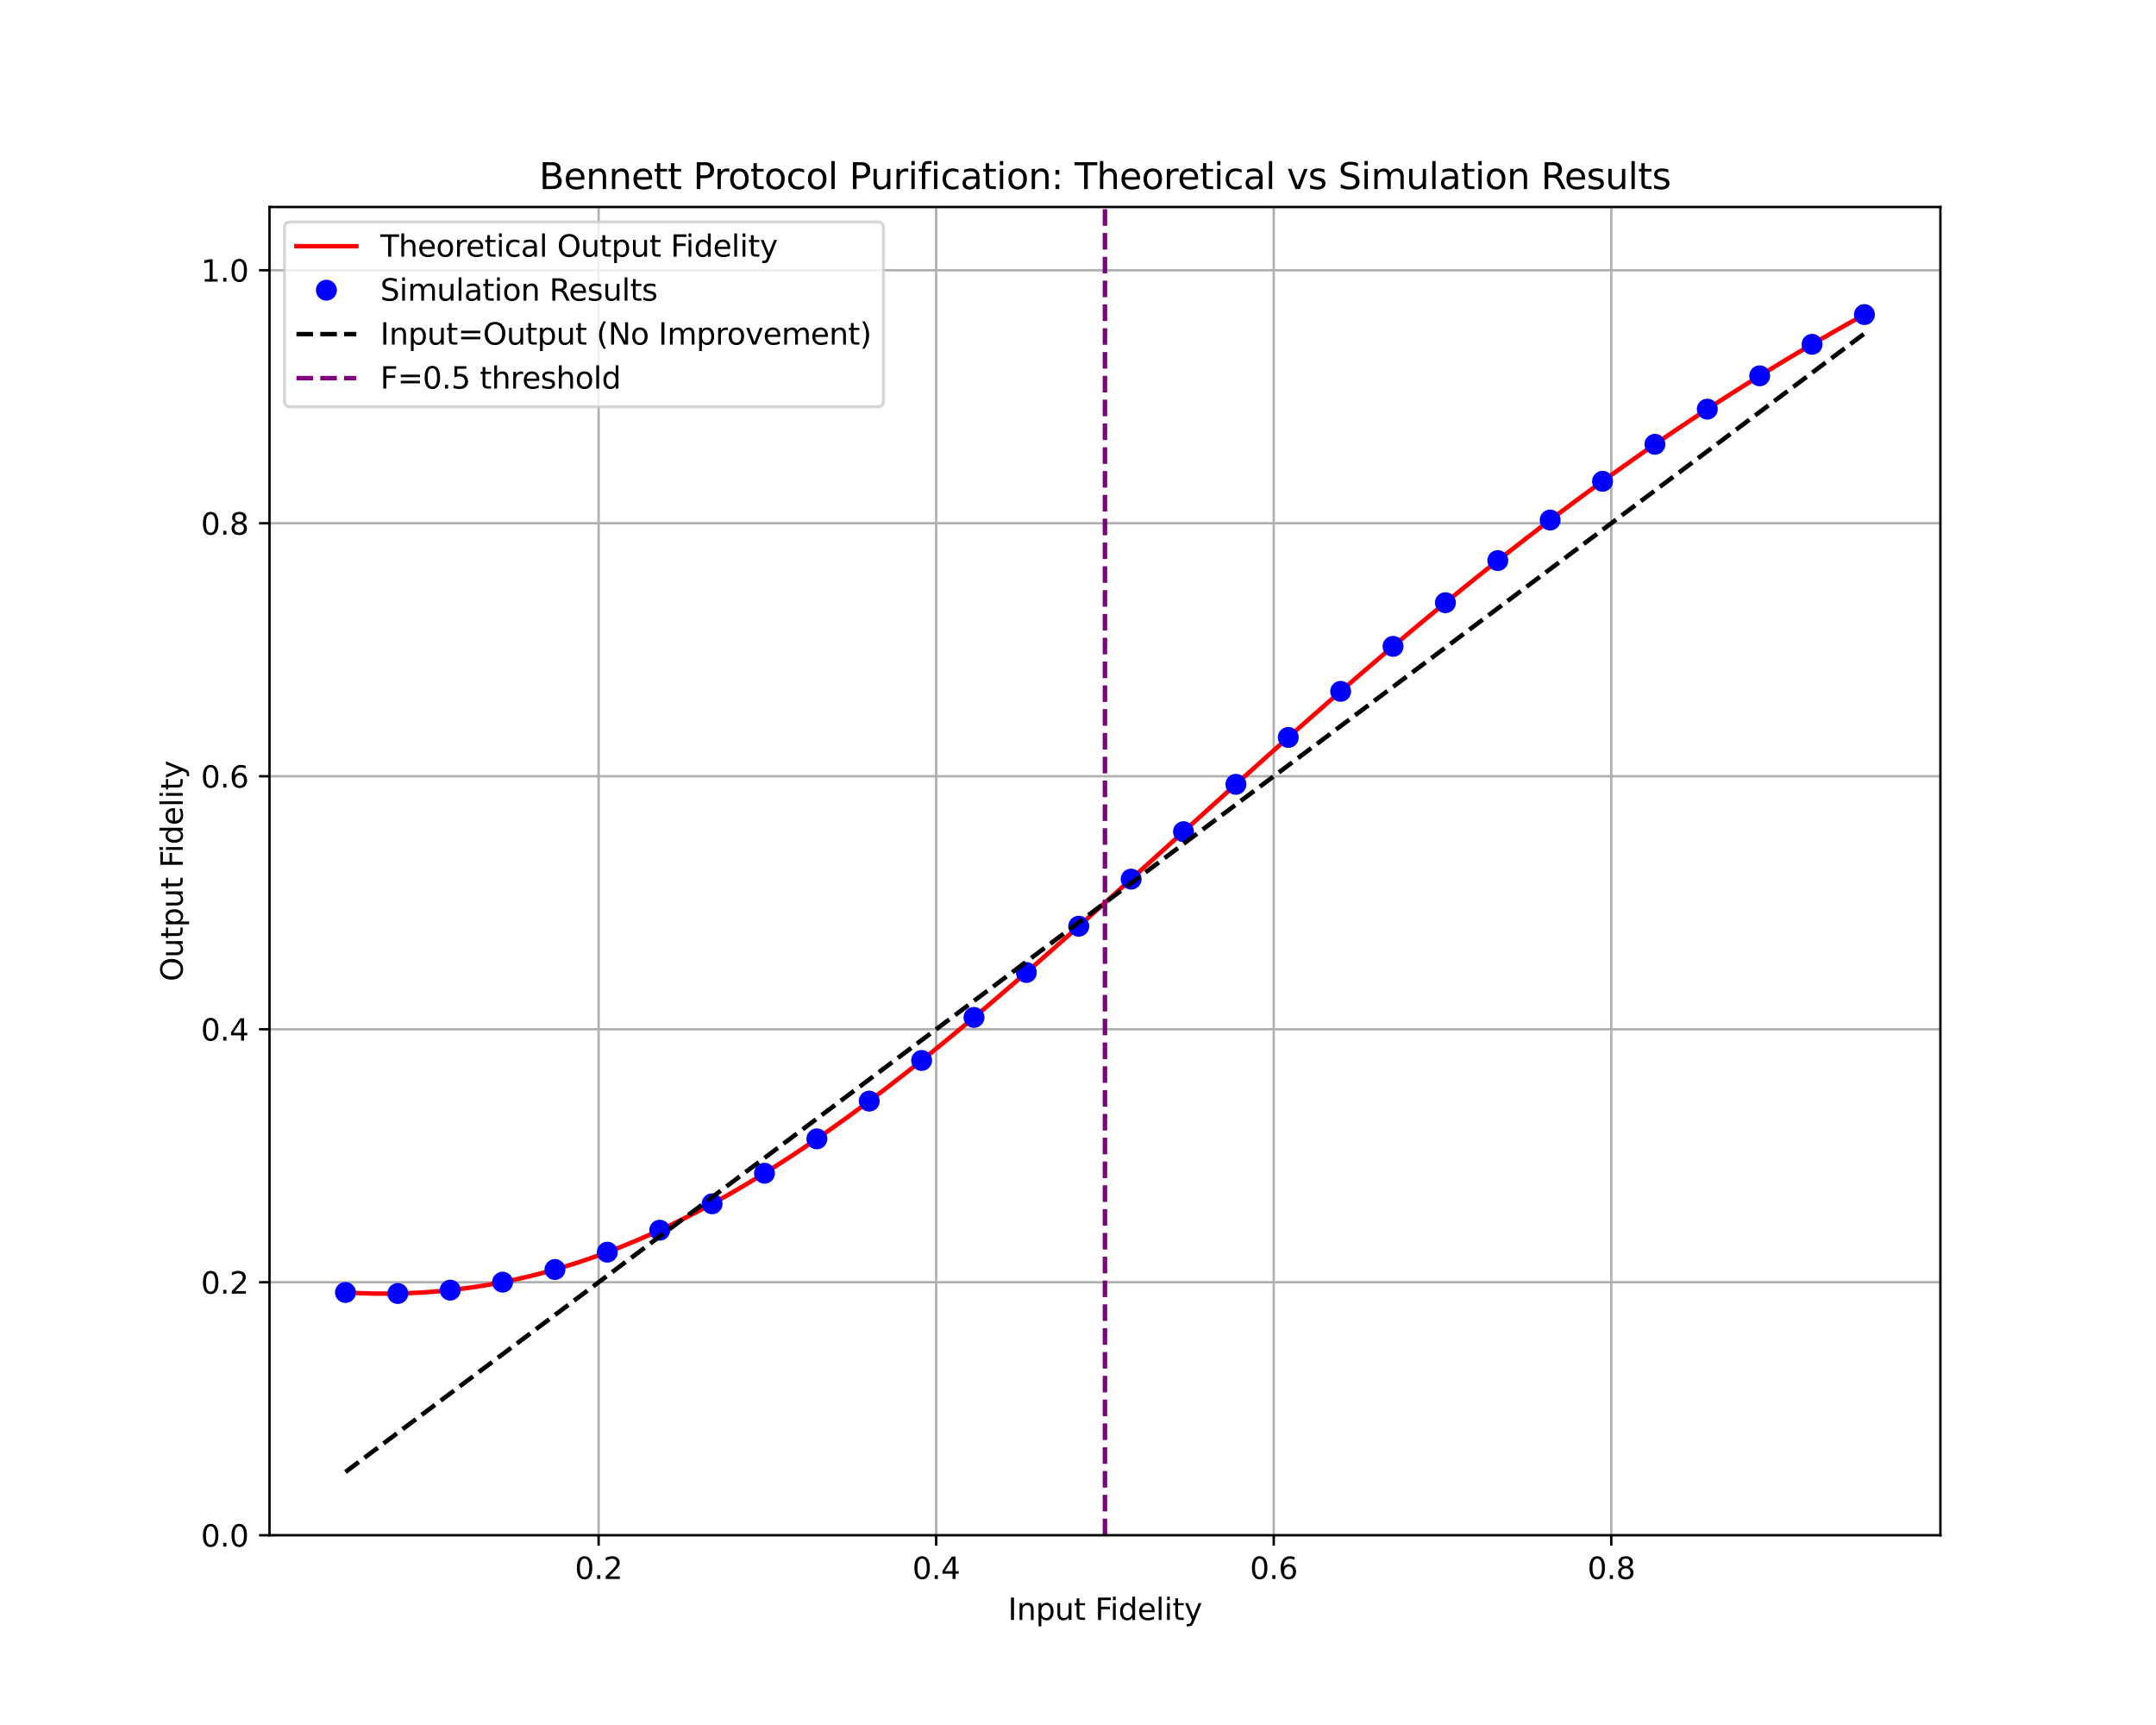 <?xml version="1.0" encoding="utf-8" standalone="no"?>
<!DOCTYPE svg PUBLIC "-//W3C//DTD SVG 1.1//EN"
  "http://www.w3.org/Graphics/SVG/1.1/DTD/svg11.dtd">
<svg xmlns:xlink="http://www.w3.org/1999/xlink" width="720pt" height="576pt" viewBox="0 0 720 576" xmlns="http://www.w3.org/2000/svg" version="1.1">
 <defs>
  <style type="text/css">*{stroke-linejoin: round; stroke-linecap: butt}</style>
 </defs>
 <g id="figure_1">
  <g id="patch_1">
   <path d="M 0 576 
L 720 576 
L 720 0 
L 0 0 
z
" style="fill: #ffffff"/>
  </g>
  <g id="axes_1">
   <g id="patch_2">
    <path d="M 90 512.64 
L 648 512.64 
L 648 69.12 
L 90 69.12 
z
" style="fill: #ffffff"/>
   </g>
   <g id="matplotlib.axis_1">
    <g id="xtick_1">
     <g id="line2d_1">
      <path d="M 199.909 512.64 
L 199.909 69.12 
" clip-path="url(#pcd255e2363)" style="fill: none; stroke: #b0b0b0; stroke-width: 0.8; stroke-linecap: square"/>
     </g>
     <g id="line2d_2">
      <defs>
       <path id="m03a4493e5a" d="M 0 0 
L 0 3.5 
" style="stroke: #000000; stroke-width: 0.8"/>
      </defs>
      <g>
       <use xlink:href="#m03a4493e5a" x="199.909" y="512.64" style="stroke: #000000; stroke-width: 0.8"/>
      </g>
     </g>
     <g id="text_1">
      <!-- 0.2 -->
      <g transform="translate(191.958 527.238) scale(0.1 -0.1)">
       <defs>
        <path id="DejaVuSans-30" d="M 2034 4250 
Q 1547 4250 1301 3770 
Q 1056 3291 1056 2328 
Q 1056 1369 1301 889 
Q 1547 409 2034 409 
Q 2525 409 2770 889 
Q 3016 1369 3016 2328 
Q 3016 3291 2770 3770 
Q 2525 4250 2034 4250 
z
M 2034 4750 
Q 2819 4750 3233 4129 
Q 3647 3509 3647 2328 
Q 3647 1150 3233 529 
Q 2819 -91 2034 -91 
Q 1250 -91 836 529 
Q 422 1150 422 2328 
Q 422 3509 836 4129 
Q 1250 4750 2034 4750 
z
" transform="scale(0.016)"/>
        <path id="DejaVuSans-2e" d="M 684 794 
L 1344 794 
L 1344 0 
L 684 0 
L 684 794 
z
" transform="scale(0.016)"/>
        <path id="DejaVuSans-32" d="M 1228 531 
L 3431 531 
L 3431 0 
L 469 0 
L 469 531 
Q 828 903 1448 1529 
Q 2069 2156 2228 2338 
Q 2531 2678 2651 2914 
Q 2772 3150 2772 3378 
Q 2772 3750 2511 3984 
Q 2250 4219 1831 4219 
Q 1534 4219 1204 4116 
Q 875 4013 500 3803 
L 500 4441 
Q 881 4594 1212 4672 
Q 1544 4750 1819 4750 
Q 2544 4750 2975 4387 
Q 3406 4025 3406 3419 
Q 3406 3131 3298 2873 
Q 3191 2616 2906 2266 
Q 2828 2175 2409 1742 
Q 1991 1309 1228 531 
z
" transform="scale(0.016)"/>
       </defs>
       <use xlink:href="#DejaVuSans-30"/>
       <use xlink:href="#DejaVuSans-2e" transform="translate(63.623 0)"/>
       <use xlink:href="#DejaVuSans-32" transform="translate(95.41 0)"/>
      </g>
     </g>
    </g>
    <g id="xtick_2">
     <g id="line2d_3">
      <path d="M 312.636 512.64 
L 312.636 69.12 
" clip-path="url(#pcd255e2363)" style="fill: none; stroke: #b0b0b0; stroke-width: 0.8; stroke-linecap: square"/>
     </g>
     <g id="line2d_4">
      <g>
       <use xlink:href="#m03a4493e5a" x="312.636" y="512.64" style="stroke: #000000; stroke-width: 0.8"/>
      </g>
     </g>
     <g id="text_2">
      <!-- 0.4 -->
      <g transform="translate(304.685 527.238) scale(0.1 -0.1)">
       <defs>
        <path id="DejaVuSans-34" d="M 2419 4116 
L 825 1625 
L 2419 1625 
L 2419 4116 
z
M 2253 4666 
L 3047 4666 
L 3047 1625 
L 3713 1625 
L 3713 1100 
L 3047 1100 
L 3047 0 
L 2419 0 
L 2419 1100 
L 313 1100 
L 313 1709 
L 2253 4666 
z
" transform="scale(0.016)"/>
       </defs>
       <use xlink:href="#DejaVuSans-30"/>
       <use xlink:href="#DejaVuSans-2e" transform="translate(63.623 0)"/>
       <use xlink:href="#DejaVuSans-34" transform="translate(95.41 0)"/>
      </g>
     </g>
    </g>
    <g id="xtick_3">
     <g id="line2d_5">
      <path d="M 425.364 512.64 
L 425.364 69.12 
" clip-path="url(#pcd255e2363)" style="fill: none; stroke: #b0b0b0; stroke-width: 0.8; stroke-linecap: square"/>
     </g>
     <g id="line2d_6">
      <g>
       <use xlink:href="#m03a4493e5a" x="425.364" y="512.64" style="stroke: #000000; stroke-width: 0.8"/>
      </g>
     </g>
     <g id="text_3">
      <!-- 0.6 -->
      <g transform="translate(417.412 527.238) scale(0.1 -0.1)">
       <defs>
        <path id="DejaVuSans-36" d="M 2113 2584 
Q 1688 2584 1439 2293 
Q 1191 2003 1191 1497 
Q 1191 994 1439 701 
Q 1688 409 2113 409 
Q 2538 409 2786 701 
Q 3034 994 3034 1497 
Q 3034 2003 2786 2293 
Q 2538 2584 2113 2584 
z
M 3366 4563 
L 3366 3988 
Q 3128 4100 2886 4159 
Q 2644 4219 2406 4219 
Q 1781 4219 1451 3797 
Q 1122 3375 1075 2522 
Q 1259 2794 1537 2939 
Q 1816 3084 2150 3084 
Q 2853 3084 3261 2657 
Q 3669 2231 3669 1497 
Q 3669 778 3244 343 
Q 2819 -91 2113 -91 
Q 1303 -91 875 529 
Q 447 1150 447 2328 
Q 447 3434 972 4092 
Q 1497 4750 2381 4750 
Q 2619 4750 2861 4703 
Q 3103 4656 3366 4563 
z
" transform="scale(0.016)"/>
       </defs>
       <use xlink:href="#DejaVuSans-30"/>
       <use xlink:href="#DejaVuSans-2e" transform="translate(63.623 0)"/>
       <use xlink:href="#DejaVuSans-36" transform="translate(95.41 0)"/>
      </g>
     </g>
    </g>
    <g id="xtick_4">
     <g id="line2d_7">
      <path d="M 538.091 512.64 
L 538.091 69.12 
" clip-path="url(#pcd255e2363)" style="fill: none; stroke: #b0b0b0; stroke-width: 0.8; stroke-linecap: square"/>
     </g>
     <g id="line2d_8">
      <g>
       <use xlink:href="#m03a4493e5a" x="538.091" y="512.64" style="stroke: #000000; stroke-width: 0.8"/>
      </g>
     </g>
     <g id="text_4">
      <!-- 0.8 -->
      <g transform="translate(530.139 527.238) scale(0.1 -0.1)">
       <defs>
        <path id="DejaVuSans-38" d="M 2034 2216 
Q 1584 2216 1326 1975 
Q 1069 1734 1069 1313 
Q 1069 891 1326 650 
Q 1584 409 2034 409 
Q 2484 409 2743 651 
Q 3003 894 3003 1313 
Q 3003 1734 2745 1975 
Q 2488 2216 2034 2216 
z
M 1403 2484 
Q 997 2584 770 2862 
Q 544 3141 544 3541 
Q 544 4100 942 4425 
Q 1341 4750 2034 4750 
Q 2731 4750 3128 4425 
Q 3525 4100 3525 3541 
Q 3525 3141 3298 2862 
Q 3072 2584 2669 2484 
Q 3125 2378 3379 2068 
Q 3634 1759 3634 1313 
Q 3634 634 3220 271 
Q 2806 -91 2034 -91 
Q 1263 -91 848 271 
Q 434 634 434 1313 
Q 434 1759 690 2068 
Q 947 2378 1403 2484 
z
M 1172 3481 
Q 1172 3119 1398 2916 
Q 1625 2713 2034 2713 
Q 2441 2713 2670 2916 
Q 2900 3119 2900 3481 
Q 2900 3844 2670 4047 
Q 2441 4250 2034 4250 
Q 1625 4250 1398 4047 
Q 1172 3844 1172 3481 
z
" transform="scale(0.016)"/>
       </defs>
       <use xlink:href="#DejaVuSans-30"/>
       <use xlink:href="#DejaVuSans-2e" transform="translate(63.623 0)"/>
       <use xlink:href="#DejaVuSans-38" transform="translate(95.41 0)"/>
      </g>
     </g>
    </g>
    <g id="text_5">
     <!-- Input Fidelity -->
     <g transform="translate(336.613 540.917) scale(0.1 -0.1)">
      <defs>
       <path id="DejaVuSans-49" d="M 628 4666 
L 1259 4666 
L 1259 0 
L 628 0 
L 628 4666 
z
" transform="scale(0.016)"/>
       <path id="DejaVuSans-6e" d="M 3513 2113 
L 3513 0 
L 2938 0 
L 2938 2094 
Q 2938 2591 2744 2837 
Q 2550 3084 2163 3084 
Q 1697 3084 1428 2787 
Q 1159 2491 1159 1978 
L 1159 0 
L 581 0 
L 581 3500 
L 1159 3500 
L 1159 2956 
Q 1366 3272 1645 3428 
Q 1925 3584 2291 3584 
Q 2894 3584 3203 3211 
Q 3513 2838 3513 2113 
z
" transform="scale(0.016)"/>
       <path id="DejaVuSans-70" d="M 1159 525 
L 1159 -1331 
L 581 -1331 
L 581 3500 
L 1159 3500 
L 1159 2969 
Q 1341 3281 1617 3432 
Q 1894 3584 2278 3584 
Q 2916 3584 3314 3078 
Q 3713 2572 3713 1747 
Q 3713 922 3314 415 
Q 2916 -91 2278 -91 
Q 1894 -91 1617 61 
Q 1341 213 1159 525 
z
M 3116 1747 
Q 3116 2381 2855 2742 
Q 2594 3103 2138 3103 
Q 1681 3103 1420 2742 
Q 1159 2381 1159 1747 
Q 1159 1113 1420 752 
Q 1681 391 2138 391 
Q 2594 391 2855 752 
Q 3116 1113 3116 1747 
z
" transform="scale(0.016)"/>
       <path id="DejaVuSans-75" d="M 544 1381 
L 544 3500 
L 1119 3500 
L 1119 1403 
Q 1119 906 1312 657 
Q 1506 409 1894 409 
Q 2359 409 2629 706 
Q 2900 1003 2900 1516 
L 2900 3500 
L 3475 3500 
L 3475 0 
L 2900 0 
L 2900 538 
Q 2691 219 2414 64 
Q 2138 -91 1772 -91 
Q 1169 -91 856 284 
Q 544 659 544 1381 
z
M 1991 3584 
L 1991 3584 
z
" transform="scale(0.016)"/>
       <path id="DejaVuSans-74" d="M 1172 4494 
L 1172 3500 
L 2356 3500 
L 2356 3053 
L 1172 3053 
L 1172 1153 
Q 1172 725 1289 603 
Q 1406 481 1766 481 
L 2356 481 
L 2356 0 
L 1766 0 
Q 1100 0 847 248 
Q 594 497 594 1153 
L 594 3053 
L 172 3053 
L 172 3500 
L 594 3500 
L 594 4494 
L 1172 4494 
z
" transform="scale(0.016)"/>
       <path id="DejaVuSans-20" transform="scale(0.016)"/>
       <path id="DejaVuSans-46" d="M 628 4666 
L 3309 4666 
L 3309 4134 
L 1259 4134 
L 1259 2759 
L 3109 2759 
L 3109 2228 
L 1259 2228 
L 1259 0 
L 628 0 
L 628 4666 
z
" transform="scale(0.016)"/>
       <path id="DejaVuSans-69" d="M 603 3500 
L 1178 3500 
L 1178 0 
L 603 0 
L 603 3500 
z
M 603 4863 
L 1178 4863 
L 1178 4134 
L 603 4134 
L 603 4863 
z
" transform="scale(0.016)"/>
       <path id="DejaVuSans-64" d="M 2906 2969 
L 2906 4863 
L 3481 4863 
L 3481 0 
L 2906 0 
L 2906 525 
Q 2725 213 2448 61 
Q 2172 -91 1784 -91 
Q 1150 -91 751 415 
Q 353 922 353 1747 
Q 353 2572 751 3078 
Q 1150 3584 1784 3584 
Q 2172 3584 2448 3432 
Q 2725 3281 2906 2969 
z
M 947 1747 
Q 947 1113 1208 752 
Q 1469 391 1925 391 
Q 2381 391 2643 752 
Q 2906 1113 2906 1747 
Q 2906 2381 2643 2742 
Q 2381 3103 1925 3103 
Q 1469 3103 1208 2742 
Q 947 2381 947 1747 
z
" transform="scale(0.016)"/>
       <path id="DejaVuSans-65" d="M 3597 1894 
L 3597 1613 
L 953 1613 
Q 991 1019 1311 708 
Q 1631 397 2203 397 
Q 2534 397 2845 478 
Q 3156 559 3463 722 
L 3463 178 
Q 3153 47 2828 -22 
Q 2503 -91 2169 -91 
Q 1331 -91 842 396 
Q 353 884 353 1716 
Q 353 2575 817 3079 
Q 1281 3584 2069 3584 
Q 2775 3584 3186 3129 
Q 3597 2675 3597 1894 
z
M 3022 2063 
Q 3016 2534 2758 2815 
Q 2500 3097 2075 3097 
Q 1594 3097 1305 2825 
Q 1016 2553 972 2059 
L 3022 2063 
z
" transform="scale(0.016)"/>
       <path id="DejaVuSans-6c" d="M 603 4863 
L 1178 4863 
L 1178 0 
L 603 0 
L 603 4863 
z
" transform="scale(0.016)"/>
       <path id="DejaVuSans-79" d="M 2059 -325 
Q 1816 -950 1584 -1140 
Q 1353 -1331 966 -1331 
L 506 -1331 
L 506 -850 
L 844 -850 
Q 1081 -850 1212 -737 
Q 1344 -625 1503 -206 
L 1606 56 
L 191 3500 
L 800 3500 
L 1894 763 
L 2988 3500 
L 3597 3500 
L 2059 -325 
z
" transform="scale(0.016)"/>
      </defs>
      <use xlink:href="#DejaVuSans-49"/>
      <use xlink:href="#DejaVuSans-6e" transform="translate(29.492 0)"/>
      <use xlink:href="#DejaVuSans-70" transform="translate(92.871 0)"/>
      <use xlink:href="#DejaVuSans-75" transform="translate(156.348 0)"/>
      <use xlink:href="#DejaVuSans-74" transform="translate(219.727 0)"/>
      <use xlink:href="#DejaVuSans-20" transform="translate(258.936 0)"/>
      <use xlink:href="#DejaVuSans-46" transform="translate(290.723 0)"/>
      <use xlink:href="#DejaVuSans-69" transform="translate(340.992 0)"/>
      <use xlink:href="#DejaVuSans-64" transform="translate(368.775 0)"/>
      <use xlink:href="#DejaVuSans-65" transform="translate(432.252 0)"/>
      <use xlink:href="#DejaVuSans-6c" transform="translate(493.775 0)"/>
      <use xlink:href="#DejaVuSans-69" transform="translate(521.559 0)"/>
      <use xlink:href="#DejaVuSans-74" transform="translate(549.342 0)"/>
      <use xlink:href="#DejaVuSans-79" transform="translate(588.551 0)"/>
     </g>
    </g>
   </g>
   <g id="matplotlib.axis_2">
    <g id="ytick_1">
     <g id="line2d_9">
      <path d="M 90 512.64 
L 648 512.64 
" clip-path="url(#pcd255e2363)" style="fill: none; stroke: #b0b0b0; stroke-width: 0.8; stroke-linecap: square"/>
     </g>
     <g id="line2d_10">
      <defs>
       <path id="m94b19397ac" d="M 0 0 
L -3.5 0 
" style="stroke: #000000; stroke-width: 0.8"/>
      </defs>
      <g>
       <use xlink:href="#m94b19397ac" x="90" y="512.64" style="stroke: #000000; stroke-width: 0.8"/>
      </g>
     </g>
     <g id="text_6">
      <!-- 0.0 -->
      <g transform="translate(67.097 516.439) scale(0.1 -0.1)">
       <use xlink:href="#DejaVuSans-30"/>
       <use xlink:href="#DejaVuSans-2e" transform="translate(63.623 0)"/>
       <use xlink:href="#DejaVuSans-30" transform="translate(95.41 0)"/>
      </g>
     </g>
    </g>
    <g id="ytick_2">
     <g id="line2d_11">
      <path d="M 90 428.16 
L 648 428.16 
" clip-path="url(#pcd255e2363)" style="fill: none; stroke: #b0b0b0; stroke-width: 0.8; stroke-linecap: square"/>
     </g>
     <g id="line2d_12">
      <g>
       <use xlink:href="#m94b19397ac" x="90" y="428.16" style="stroke: #000000; stroke-width: 0.8"/>
      </g>
     </g>
     <g id="text_7">
      <!-- 0.2 -->
      <g transform="translate(67.097 431.959) scale(0.1 -0.1)">
       <use xlink:href="#DejaVuSans-30"/>
       <use xlink:href="#DejaVuSans-2e" transform="translate(63.623 0)"/>
       <use xlink:href="#DejaVuSans-32" transform="translate(95.41 0)"/>
      </g>
     </g>
    </g>
    <g id="ytick_3">
     <g id="line2d_13">
      <path d="M 90 343.68 
L 648 343.68 
" clip-path="url(#pcd255e2363)" style="fill: none; stroke: #b0b0b0; stroke-width: 0.8; stroke-linecap: square"/>
     </g>
     <g id="line2d_14">
      <g>
       <use xlink:href="#m94b19397ac" x="90" y="343.68" style="stroke: #000000; stroke-width: 0.8"/>
      </g>
     </g>
     <g id="text_8">
      <!-- 0.4 -->
      <g transform="translate(67.097 347.479) scale(0.1 -0.1)">
       <use xlink:href="#DejaVuSans-30"/>
       <use xlink:href="#DejaVuSans-2e" transform="translate(63.623 0)"/>
       <use xlink:href="#DejaVuSans-34" transform="translate(95.41 0)"/>
      </g>
     </g>
    </g>
    <g id="ytick_4">
     <g id="line2d_15">
      <path d="M 90 259.2 
L 648 259.2 
" clip-path="url(#pcd255e2363)" style="fill: none; stroke: #b0b0b0; stroke-width: 0.8; stroke-linecap: square"/>
     </g>
     <g id="line2d_16">
      <g>
       <use xlink:href="#m94b19397ac" x="90" y="259.2" style="stroke: #000000; stroke-width: 0.8"/>
      </g>
     </g>
     <g id="text_9">
      <!-- 0.6 -->
      <g transform="translate(67.097 262.999) scale(0.1 -0.1)">
       <use xlink:href="#DejaVuSans-30"/>
       <use xlink:href="#DejaVuSans-2e" transform="translate(63.623 0)"/>
       <use xlink:href="#DejaVuSans-36" transform="translate(95.41 0)"/>
      </g>
     </g>
    </g>
    <g id="ytick_5">
     <g id="line2d_17">
      <path d="M 90 174.72 
L 648 174.72 
" clip-path="url(#pcd255e2363)" style="fill: none; stroke: #b0b0b0; stroke-width: 0.8; stroke-linecap: square"/>
     </g>
     <g id="line2d_18">
      <g>
       <use xlink:href="#m94b19397ac" x="90" y="174.72" style="stroke: #000000; stroke-width: 0.8"/>
      </g>
     </g>
     <g id="text_10">
      <!-- 0.8 -->
      <g transform="translate(67.097 178.519) scale(0.1 -0.1)">
       <use xlink:href="#DejaVuSans-30"/>
       <use xlink:href="#DejaVuSans-2e" transform="translate(63.623 0)"/>
       <use xlink:href="#DejaVuSans-38" transform="translate(95.41 0)"/>
      </g>
     </g>
    </g>
    <g id="ytick_6">
     <g id="line2d_19">
      <path d="M 90 90.24 
L 648 90.24 
" clip-path="url(#pcd255e2363)" style="fill: none; stroke: #b0b0b0; stroke-width: 0.8; stroke-linecap: square"/>
     </g>
     <g id="line2d_20">
      <g>
       <use xlink:href="#m94b19397ac" x="90" y="90.24" style="stroke: #000000; stroke-width: 0.8"/>
      </g>
     </g>
     <g id="text_11">
      <!-- 1.0 -->
      <g transform="translate(67.097 94.039) scale(0.1 -0.1)">
       <defs>
        <path id="DejaVuSans-31" d="M 794 531 
L 1825 531 
L 1825 4091 
L 703 3866 
L 703 4441 
L 1819 4666 
L 2450 4666 
L 2450 531 
L 3481 531 
L 3481 0 
L 794 0 
L 794 531 
z
" transform="scale(0.016)"/>
       </defs>
       <use xlink:href="#DejaVuSans-31"/>
       <use xlink:href="#DejaVuSans-2e" transform="translate(63.623 0)"/>
       <use xlink:href="#DejaVuSans-30" transform="translate(95.41 0)"/>
      </g>
     </g>
    </g>
    <g id="text_12">
     <!-- Output Fidelity -->
     <g transform="translate(61.017 327.688) rotate(-90) scale(0.1 -0.1)">
      <defs>
       <path id="DejaVuSans-4f" d="M 2522 4238 
Q 1834 4238 1429 3725 
Q 1025 3213 1025 2328 
Q 1025 1447 1429 934 
Q 1834 422 2522 422 
Q 3209 422 3611 934 
Q 4013 1447 4013 2328 
Q 4013 3213 3611 3725 
Q 3209 4238 2522 4238 
z
M 2522 4750 
Q 3503 4750 4090 4092 
Q 4678 3434 4678 2328 
Q 4678 1225 4090 567 
Q 3503 -91 2522 -91 
Q 1538 -91 948 565 
Q 359 1222 359 2328 
Q 359 3434 948 4092 
Q 1538 4750 2522 4750 
z
" transform="scale(0.016)"/>
      </defs>
      <use xlink:href="#DejaVuSans-4f"/>
      <use xlink:href="#DejaVuSans-75" transform="translate(78.711 0)"/>
      <use xlink:href="#DejaVuSans-74" transform="translate(142.09 0)"/>
      <use xlink:href="#DejaVuSans-70" transform="translate(181.299 0)"/>
      <use xlink:href="#DejaVuSans-75" transform="translate(244.775 0)"/>
      <use xlink:href="#DejaVuSans-74" transform="translate(308.154 0)"/>
      <use xlink:href="#DejaVuSans-20" transform="translate(347.363 0)"/>
      <use xlink:href="#DejaVuSans-46" transform="translate(379.15 0)"/>
      <use xlink:href="#DejaVuSans-69" transform="translate(429.42 0)"/>
      <use xlink:href="#DejaVuSans-64" transform="translate(457.203 0)"/>
      <use xlink:href="#DejaVuSans-65" transform="translate(520.68 0)"/>
      <use xlink:href="#DejaVuSans-6c" transform="translate(582.203 0)"/>
      <use xlink:href="#DejaVuSans-69" transform="translate(609.986 0)"/>
      <use xlink:href="#DejaVuSans-74" transform="translate(637.77 0)"/>
      <use xlink:href="#DejaVuSans-79" transform="translate(676.979 0)"/>
     </g>
    </g>
   </g>
   <g id="line2d_21">
    <path d="M 115.364 431.578 
L 120.488 431.825 
L 125.612 431.952 
L 130.736 431.955 
L 135.86 431.832 
L 140.983 431.582 
L 146.107 431.204 
L 151.231 430.694 
L 156.355 430.053 
L 161.479 429.28 
L 166.603 428.372 
L 171.727 427.33 
L 176.851 426.153 
L 181.975 424.841 
L 187.099 423.394 
L 192.223 421.813 
L 197.347 420.097 
L 202.471 418.247 
L 207.595 416.265 
L 212.719 414.152 
L 217.843 411.909 
L 222.967 409.538 
L 228.091 407.04 
L 233.215 404.418 
L 238.339 401.675 
L 243.463 398.812 
L 248.587 395.833 
L 253.711 392.741 
L 258.835 389.538 
L 263.959 386.229 
L 269.083 382.816 
L 274.207 379.303 
L 279.331 375.694 
L 284.455 371.994 
L 289.579 368.205 
L 294.702 364.332 
L 299.826 360.38 
L 304.95 356.352 
L 310.074 352.253 
L 315.198 348.088 
L 320.322 343.86 
L 325.446 339.574 
L 330.57 335.236 
L 335.694 330.848 
L 340.818 326.416 
L 345.942 321.944 
L 351.066 317.436 
L 356.19 312.897 
L 361.314 308.331 
L 366.438 303.742 
L 371.562 299.134 
L 376.686 294.511 
L 381.81 289.878 
L 386.934 285.238 
L 392.058 280.594 
L 397.182 275.95 
L 402.306 271.311 
L 407.43 266.678 
L 412.554 262.056 
L 417.678 257.448 
L 422.802 252.856 
L 427.926 248.283 
L 433.05 243.733 
L 438.174 239.207 
L 443.298 234.709 
L 448.421 230.24 
L 453.545 225.803 
L 458.669 221.399 
L 463.793 217.032 
L 468.917 212.702 
L 474.041 208.411 
L 479.165 204.161 
L 484.289 199.953 
L 489.413 195.789 
L 494.537 191.671 
L 499.661 187.598 
L 504.785 183.572 
L 509.909 179.594 
L 515.033 175.665 
L 520.157 171.785 
L 525.281 167.956 
L 530.405 164.177 
L 535.529 160.45 
L 540.653 156.774 
L 545.777 153.15 
L 550.901 149.578 
L 556.025 146.058 
L 561.149 142.591 
L 566.273 139.177 
L 571.397 135.814 
L 576.521 132.504 
L 581.645 129.247 
L 586.769 126.041 
L 591.893 122.888 
L 597.017 119.786 
L 602.14 116.735 
L 607.264 113.736 
L 612.388 110.787 
L 617.512 107.888 
L 622.636 105.039 
" clip-path="url(#pcd255e2363)" style="fill: none; stroke: #ff0000; stroke-width: 1.5; stroke-linecap: square"/>
   </g>
   <g id="line2d_22">
    <defs>
     <path id="m8f60e2aad7" d="M 0 3 
C 0.796 3 1.559 2.684 2.121 2.121 
C 2.684 1.559 3 0.796 3 0 
C 3 -0.796 2.684 -1.559 2.121 -2.121 
C 1.559 -2.684 0.796 -3 0 -3 
C -0.796 -3 -1.559 -2.684 -2.121 -2.121 
C -2.684 -1.559 -3 -0.796 -3 0 
C -3 0.796 -2.684 1.559 -2.121 2.121 
C -1.559 2.684 -0.796 3 0 3 
z
" style="stroke: #0000ff"/>
    </defs>
    <g clip-path="url(#pcd255e2363)">
     <use xlink:href="#m8f60e2aad7" x="115.364" y="431.578" style="fill: #0000ff; stroke: #0000ff"/>
     <use xlink:href="#m8f60e2aad7" x="132.856" y="431.919" style="fill: #0000ff; stroke: #0000ff"/>
     <use xlink:href="#m8f60e2aad7" x="150.348" y="430.792" style="fill: #0000ff; stroke: #0000ff"/>
     <use xlink:href="#m8f60e2aad7" x="167.84" y="428.133" style="fill: #0000ff; stroke: #0000ff"/>
     <use xlink:href="#m8f60e2aad7" x="185.332" y="423.909" style="fill: #0000ff; stroke: #0000ff"/>
     <use xlink:href="#m8f60e2aad7" x="202.824" y="418.115" style="fill: #0000ff; stroke: #0000ff"/>
     <use xlink:href="#m8f60e2aad7" x="220.317" y="410.78" style="fill: #0000ff; stroke: #0000ff"/>
     <use xlink:href="#m8f60e2aad7" x="237.809" y="401.964" style="fill: #0000ff; stroke: #0000ff"/>
     <use xlink:href="#m8f60e2aad7" x="255.301" y="391.759" style="fill: #0000ff; stroke: #0000ff"/>
     <use xlink:href="#m8f60e2aad7" x="272.793" y="380.282" style="fill: #0000ff; stroke: #0000ff"/>
     <use xlink:href="#m8f60e2aad7" x="290.285" y="367.676" style="fill: #0000ff; stroke: #0000ff"/>
     <use xlink:href="#m8f60e2aad7" x="307.777" y="354.099" style="fill: #0000ff; stroke: #0000ff"/>
     <use xlink:href="#m8f60e2aad7" x="325.27" y="339.723" style="fill: #0000ff; stroke: #0000ff"/>
     <use xlink:href="#m8f60e2aad7" x="342.762" y="324.724" style="fill: #0000ff; stroke: #0000ff"/>
     <use xlink:href="#m8f60e2aad7" x="360.254" y="309.278" style="fill: #0000ff; stroke: #0000ff"/>
     <use xlink:href="#m8f60e2aad7" x="377.746" y="293.554" style="fill: #0000ff; stroke: #0000ff"/>
     <use xlink:href="#m8f60e2aad7" x="395.238" y="277.711" style="fill: #0000ff; stroke: #0000ff"/>
     <use xlink:href="#m8f60e2aad7" x="412.73" y="261.897" style="fill: #0000ff; stroke: #0000ff"/>
     <use xlink:href="#m8f60e2aad7" x="430.223" y="246.241" style="fill: #0000ff; stroke: #0000ff"/>
     <use xlink:href="#m8f60e2aad7" x="447.715" y="230.854" style="fill: #0000ff; stroke: #0000ff"/>
     <use xlink:href="#m8f60e2aad7" x="465.207" y="215.833" style="fill: #0000ff; stroke: #0000ff"/>
     <use xlink:href="#m8f60e2aad7" x="482.699" y="201.255" style="fill: #0000ff; stroke: #0000ff"/>
     <use xlink:href="#m8f60e2aad7" x="500.191" y="187.179" style="fill: #0000ff; stroke: #0000ff"/>
     <use xlink:href="#m8f60e2aad7" x="517.683" y="173.652" style="fill: #0000ff; stroke: #0000ff"/>
     <use xlink:href="#m8f60e2aad7" x="535.176" y="160.705" style="fill: #0000ff; stroke: #0000ff"/>
     <use xlink:href="#m8f60e2aad7" x="552.668" y="148.358" style="fill: #0000ff; stroke: #0000ff"/>
     <use xlink:href="#m8f60e2aad7" x="570.16" y="136.621" style="fill: #0000ff; stroke: #0000ff"/>
     <use xlink:href="#m8f60e2aad7" x="587.652" y="125.494" style="fill: #0000ff; stroke: #0000ff"/>
     <use xlink:href="#m8f60e2aad7" x="605.144" y="114.971" style="fill: #0000ff; stroke: #0000ff"/>
     <use xlink:href="#m8f60e2aad7" x="622.636" y="105.039" style="fill: #0000ff; stroke: #0000ff"/>
    </g>
   </g>
   <g id="line2d_23">
    <path d="M 115.364 491.52 
L 120.488 487.68 
L 125.612 483.84 
L 130.736 480 
L 135.86 476.16 
L 140.983 472.32 
L 146.107 468.48 
L 151.231 464.64 
L 156.355 460.8 
L 161.479 456.96 
L 166.603 453.12 
L 171.727 449.28 
L 176.851 445.44 
L 181.975 441.6 
L 187.099 437.76 
L 192.223 433.92 
L 197.347 430.08 
L 202.471 426.24 
L 207.595 422.4 
L 212.719 418.56 
L 217.843 414.72 
L 222.967 410.88 
L 228.091 407.04 
L 233.215 403.2 
L 238.339 399.36 
L 243.463 395.52 
L 248.587 391.68 
L 253.711 387.84 
L 258.835 384 
L 263.959 380.16 
L 269.083 376.32 
L 274.207 372.48 
L 279.331 368.64 
L 284.455 364.8 
L 289.579 360.96 
L 294.702 357.12 
L 299.826 353.28 
L 304.95 349.44 
L 310.074 345.6 
L 315.198 341.76 
L 320.322 337.92 
L 325.446 334.08 
L 330.57 330.24 
L 335.694 326.4 
L 340.818 322.56 
L 345.942 318.72 
L 351.066 314.88 
L 356.19 311.04 
L 361.314 307.2 
L 366.438 303.36 
L 371.562 299.52 
L 376.686 295.68 
L 381.81 291.84 
L 386.934 288 
L 392.058 284.16 
L 397.182 280.32 
L 402.306 276.48 
L 407.43 272.64 
L 412.554 268.8 
L 417.678 264.96 
L 422.802 261.12 
L 427.926 257.28 
L 433.05 253.44 
L 438.174 249.6 
L 443.298 245.76 
L 448.421 241.92 
L 453.545 238.08 
L 458.669 234.24 
L 463.793 230.4 
L 468.917 226.56 
L 474.041 222.72 
L 479.165 218.88 
L 484.289 215.04 
L 489.413 211.2 
L 494.537 207.36 
L 499.661 203.52 
L 504.785 199.68 
L 509.909 195.84 
L 515.033 192 
L 520.157 188.16 
L 525.281 184.32 
L 530.405 180.48 
L 535.529 176.64 
L 540.653 172.8 
L 545.777 168.96 
L 550.901 165.12 
L 556.025 161.28 
L 561.149 157.44 
L 566.273 153.6 
L 571.397 149.76 
L 576.521 145.92 
L 581.645 142.08 
L 586.769 138.24 
L 591.893 134.4 
L 597.017 130.56 
L 602.14 126.72 
L 607.264 122.88 
L 612.388 119.04 
L 617.512 115.2 
L 622.636 111.36 
" clip-path="url(#pcd255e2363)" style="fill: none; stroke-dasharray: 5.55,2.4; stroke-dashoffset: 0; stroke: #000000; stroke-width: 1.5"/>
   </g>
   <g id="line2d_24">
    <path d="M 369 512.64 
L 369 69.12 
" clip-path="url(#pcd255e2363)" style="fill: none; stroke-dasharray: 5.55,2.4; stroke-dashoffset: 0; stroke: #800080; stroke-width: 1.5"/>
   </g>
   <g id="patch_3">
    <path d="M 90 512.64 
L 90 69.12 
" style="fill: none; stroke: #000000; stroke-width: 0.8; stroke-linejoin: miter; stroke-linecap: square"/>
   </g>
   <g id="patch_4">
    <path d="M 648 512.64 
L 648 69.12 
" style="fill: none; stroke: #000000; stroke-width: 0.8; stroke-linejoin: miter; stroke-linecap: square"/>
   </g>
   <g id="patch_5">
    <path d="M 90 512.64 
L 648 512.64 
" style="fill: none; stroke: #000000; stroke-width: 0.8; stroke-linejoin: miter; stroke-linecap: square"/>
   </g>
   <g id="patch_6">
    <path d="M 90 69.12 
L 648 69.12 
" style="fill: none; stroke: #000000; stroke-width: 0.8; stroke-linejoin: miter; stroke-linecap: square"/>
   </g>
   <g id="text_13">
    <!-- Bennett Protocol Purification: Theoretical vs Simulation Results -->
    <g transform="translate(180.039 63.12) scale(0.12 -0.12)">
     <defs>
      <path id="DejaVuSans-42" d="M 1259 2228 
L 1259 519 
L 2272 519 
Q 2781 519 3026 730 
Q 3272 941 3272 1375 
Q 3272 1813 3026 2020 
Q 2781 2228 2272 2228 
L 1259 2228 
z
M 1259 4147 
L 1259 2741 
L 2194 2741 
Q 2656 2741 2882 2914 
Q 3109 3088 3109 3444 
Q 3109 3797 2882 3972 
Q 2656 4147 2194 4147 
L 1259 4147 
z
M 628 4666 
L 2241 4666 
Q 2963 4666 3353 4366 
Q 3744 4066 3744 3513 
Q 3744 3084 3544 2831 
Q 3344 2578 2956 2516 
Q 3422 2416 3680 2098 
Q 3938 1781 3938 1306 
Q 3938 681 3513 340 
Q 3088 0 2303 0 
L 628 0 
L 628 4666 
z
" transform="scale(0.016)"/>
      <path id="DejaVuSans-50" d="M 1259 4147 
L 1259 2394 
L 2053 2394 
Q 2494 2394 2734 2622 
Q 2975 2850 2975 3272 
Q 2975 3691 2734 3919 
Q 2494 4147 2053 4147 
L 1259 4147 
z
M 628 4666 
L 2053 4666 
Q 2838 4666 3239 4311 
Q 3641 3956 3641 3272 
Q 3641 2581 3239 2228 
Q 2838 1875 2053 1875 
L 1259 1875 
L 1259 0 
L 628 0 
L 628 4666 
z
" transform="scale(0.016)"/>
      <path id="DejaVuSans-72" d="M 2631 2963 
Q 2534 3019 2420 3045 
Q 2306 3072 2169 3072 
Q 1681 3072 1420 2755 
Q 1159 2438 1159 1844 
L 1159 0 
L 581 0 
L 581 3500 
L 1159 3500 
L 1159 2956 
Q 1341 3275 1631 3429 
Q 1922 3584 2338 3584 
Q 2397 3584 2469 3576 
Q 2541 3569 2628 3553 
L 2631 2963 
z
" transform="scale(0.016)"/>
      <path id="DejaVuSans-6f" d="M 1959 3097 
Q 1497 3097 1228 2736 
Q 959 2375 959 1747 
Q 959 1119 1226 758 
Q 1494 397 1959 397 
Q 2419 397 2687 759 
Q 2956 1122 2956 1747 
Q 2956 2369 2687 2733 
Q 2419 3097 1959 3097 
z
M 1959 3584 
Q 2709 3584 3137 3096 
Q 3566 2609 3566 1747 
Q 3566 888 3137 398 
Q 2709 -91 1959 -91 
Q 1206 -91 779 398 
Q 353 888 353 1747 
Q 353 2609 779 3096 
Q 1206 3584 1959 3584 
z
" transform="scale(0.016)"/>
      <path id="DejaVuSans-63" d="M 3122 3366 
L 3122 2828 
Q 2878 2963 2633 3030 
Q 2388 3097 2138 3097 
Q 1578 3097 1268 2742 
Q 959 2388 959 1747 
Q 959 1106 1268 751 
Q 1578 397 2138 397 
Q 2388 397 2633 464 
Q 2878 531 3122 666 
L 3122 134 
Q 2881 22 2623 -34 
Q 2366 -91 2075 -91 
Q 1284 -91 818 406 
Q 353 903 353 1747 
Q 353 2603 823 3093 
Q 1294 3584 2113 3584 
Q 2378 3584 2631 3529 
Q 2884 3475 3122 3366 
z
" transform="scale(0.016)"/>
      <path id="DejaVuSans-66" d="M 2375 4863 
L 2375 4384 
L 1825 4384 
Q 1516 4384 1395 4259 
Q 1275 4134 1275 3809 
L 1275 3500 
L 2222 3500 
L 2222 3053 
L 1275 3053 
L 1275 0 
L 697 0 
L 697 3053 
L 147 3053 
L 147 3500 
L 697 3500 
L 697 3744 
Q 697 4328 969 4595 
Q 1241 4863 1831 4863 
L 2375 4863 
z
" transform="scale(0.016)"/>
      <path id="DejaVuSans-61" d="M 2194 1759 
Q 1497 1759 1228 1600 
Q 959 1441 959 1056 
Q 959 750 1161 570 
Q 1363 391 1709 391 
Q 2188 391 2477 730 
Q 2766 1069 2766 1631 
L 2766 1759 
L 2194 1759 
z
M 3341 1997 
L 3341 0 
L 2766 0 
L 2766 531 
Q 2569 213 2275 61 
Q 1981 -91 1556 -91 
Q 1019 -91 701 211 
Q 384 513 384 1019 
Q 384 1609 779 1909 
Q 1175 2209 1959 2209 
L 2766 2209 
L 2766 2266 
Q 2766 2663 2505 2880 
Q 2244 3097 1772 3097 
Q 1472 3097 1187 3025 
Q 903 2953 641 2809 
L 641 3341 
Q 956 3463 1253 3523 
Q 1550 3584 1831 3584 
Q 2591 3584 2966 3190 
Q 3341 2797 3341 1997 
z
" transform="scale(0.016)"/>
      <path id="DejaVuSans-3a" d="M 750 794 
L 1409 794 
L 1409 0 
L 750 0 
L 750 794 
z
M 750 3309 
L 1409 3309 
L 1409 2516 
L 750 2516 
L 750 3309 
z
" transform="scale(0.016)"/>
      <path id="DejaVuSans-54" d="M -19 4666 
L 3928 4666 
L 3928 4134 
L 2272 4134 
L 2272 0 
L 1638 0 
L 1638 4134 
L -19 4134 
L -19 4666 
z
" transform="scale(0.016)"/>
      <path id="DejaVuSans-68" d="M 3513 2113 
L 3513 0 
L 2938 0 
L 2938 2094 
Q 2938 2591 2744 2837 
Q 2550 3084 2163 3084 
Q 1697 3084 1428 2787 
Q 1159 2491 1159 1978 
L 1159 0 
L 581 0 
L 581 4863 
L 1159 4863 
L 1159 2956 
Q 1366 3272 1645 3428 
Q 1925 3584 2291 3584 
Q 2894 3584 3203 3211 
Q 3513 2838 3513 2113 
z
" transform="scale(0.016)"/>
      <path id="DejaVuSans-76" d="M 191 3500 
L 800 3500 
L 1894 563 
L 2988 3500 
L 3597 3500 
L 2284 0 
L 1503 0 
L 191 3500 
z
" transform="scale(0.016)"/>
      <path id="DejaVuSans-73" d="M 2834 3397 
L 2834 2853 
Q 2591 2978 2328 3040 
Q 2066 3103 1784 3103 
Q 1356 3103 1142 2972 
Q 928 2841 928 2578 
Q 928 2378 1081 2264 
Q 1234 2150 1697 2047 
L 1894 2003 
Q 2506 1872 2764 1633 
Q 3022 1394 3022 966 
Q 3022 478 2636 193 
Q 2250 -91 1575 -91 
Q 1294 -91 989 -36 
Q 684 19 347 128 
L 347 722 
Q 666 556 975 473 
Q 1284 391 1588 391 
Q 1994 391 2212 530 
Q 2431 669 2431 922 
Q 2431 1156 2273 1281 
Q 2116 1406 1581 1522 
L 1381 1569 
Q 847 1681 609 1914 
Q 372 2147 372 2553 
Q 372 3047 722 3315 
Q 1072 3584 1716 3584 
Q 2034 3584 2315 3537 
Q 2597 3491 2834 3397 
z
" transform="scale(0.016)"/>
      <path id="DejaVuSans-53" d="M 3425 4513 
L 3425 3897 
Q 3066 4069 2747 4153 
Q 2428 4238 2131 4238 
Q 1616 4238 1336 4038 
Q 1056 3838 1056 3469 
Q 1056 3159 1242 3001 
Q 1428 2844 1947 2747 
L 2328 2669 
Q 3034 2534 3370 2195 
Q 3706 1856 3706 1288 
Q 3706 609 3251 259 
Q 2797 -91 1919 -91 
Q 1588 -91 1214 -16 
Q 841 59 441 206 
L 441 856 
Q 825 641 1194 531 
Q 1563 422 1919 422 
Q 2459 422 2753 634 
Q 3047 847 3047 1241 
Q 3047 1584 2836 1778 
Q 2625 1972 2144 2069 
L 1759 2144 
Q 1053 2284 737 2584 
Q 422 2884 422 3419 
Q 422 4038 858 4394 
Q 1294 4750 2059 4750 
Q 2388 4750 2728 4690 
Q 3069 4631 3425 4513 
z
" transform="scale(0.016)"/>
      <path id="DejaVuSans-6d" d="M 3328 2828 
Q 3544 3216 3844 3400 
Q 4144 3584 4550 3584 
Q 5097 3584 5394 3201 
Q 5691 2819 5691 2113 
L 5691 0 
L 5113 0 
L 5113 2094 
Q 5113 2597 4934 2840 
Q 4756 3084 4391 3084 
Q 3944 3084 3684 2787 
Q 3425 2491 3425 1978 
L 3425 0 
L 2847 0 
L 2847 2094 
Q 2847 2600 2669 2842 
Q 2491 3084 2119 3084 
Q 1678 3084 1418 2786 
Q 1159 2488 1159 1978 
L 1159 0 
L 581 0 
L 581 3500 
L 1159 3500 
L 1159 2956 
Q 1356 3278 1631 3431 
Q 1906 3584 2284 3584 
Q 2666 3584 2933 3390 
Q 3200 3197 3328 2828 
z
" transform="scale(0.016)"/>
      <path id="DejaVuSans-52" d="M 2841 2188 
Q 3044 2119 3236 1894 
Q 3428 1669 3622 1275 
L 4263 0 
L 3584 0 
L 2988 1197 
Q 2756 1666 2539 1819 
Q 2322 1972 1947 1972 
L 1259 1972 
L 1259 0 
L 628 0 
L 628 4666 
L 2053 4666 
Q 2853 4666 3247 4331 
Q 3641 3997 3641 3322 
Q 3641 2881 3436 2590 
Q 3231 2300 2841 2188 
z
M 1259 4147 
L 1259 2491 
L 2053 2491 
Q 2509 2491 2742 2702 
Q 2975 2913 2975 3322 
Q 2975 3731 2742 3939 
Q 2509 4147 2053 4147 
L 1259 4147 
z
" transform="scale(0.016)"/>
     </defs>
     <use xlink:href="#DejaVuSans-42"/>
     <use xlink:href="#DejaVuSans-65" transform="translate(68.604 0)"/>
     <use xlink:href="#DejaVuSans-6e" transform="translate(130.127 0)"/>
     <use xlink:href="#DejaVuSans-6e" transform="translate(193.506 0)"/>
     <use xlink:href="#DejaVuSans-65" transform="translate(256.885 0)"/>
     <use xlink:href="#DejaVuSans-74" transform="translate(318.408 0)"/>
     <use xlink:href="#DejaVuSans-74" transform="translate(357.617 0)"/>
     <use xlink:href="#DejaVuSans-20" transform="translate(396.826 0)"/>
     <use xlink:href="#DejaVuSans-50" transform="translate(428.613 0)"/>
     <use xlink:href="#DejaVuSans-72" transform="translate(487.166 0)"/>
     <use xlink:href="#DejaVuSans-6f" transform="translate(526.029 0)"/>
     <use xlink:href="#DejaVuSans-74" transform="translate(587.211 0)"/>
     <use xlink:href="#DejaVuSans-6f" transform="translate(626.42 0)"/>
     <use xlink:href="#DejaVuSans-63" transform="translate(687.602 0)"/>
     <use xlink:href="#DejaVuSans-6f" transform="translate(742.582 0)"/>
     <use xlink:href="#DejaVuSans-6c" transform="translate(803.764 0)"/>
     <use xlink:href="#DejaVuSans-20" transform="translate(831.547 0)"/>
     <use xlink:href="#DejaVuSans-50" transform="translate(863.334 0)"/>
     <use xlink:href="#DejaVuSans-75" transform="translate(921.887 0)"/>
     <use xlink:href="#DejaVuSans-72" transform="translate(985.266 0)"/>
     <use xlink:href="#DejaVuSans-69" transform="translate(1026.379 0)"/>
     <use xlink:href="#DejaVuSans-66" transform="translate(1054.162 0)"/>
     <use xlink:href="#DejaVuSans-69" transform="translate(1089.367 0)"/>
     <use xlink:href="#DejaVuSans-63" transform="translate(1117.15 0)"/>
     <use xlink:href="#DejaVuSans-61" transform="translate(1172.131 0)"/>
     <use xlink:href="#DejaVuSans-74" transform="translate(1233.41 0)"/>
     <use xlink:href="#DejaVuSans-69" transform="translate(1272.619 0)"/>
     <use xlink:href="#DejaVuSans-6f" transform="translate(1300.402 0)"/>
     <use xlink:href="#DejaVuSans-6e" transform="translate(1361.584 0)"/>
     <use xlink:href="#DejaVuSans-3a" transform="translate(1424.963 0)"/>
     <use xlink:href="#DejaVuSans-20" transform="translate(1458.654 0)"/>
     <use xlink:href="#DejaVuSans-54" transform="translate(1490.441 0)"/>
     <use xlink:href="#DejaVuSans-68" transform="translate(1551.525 0)"/>
     <use xlink:href="#DejaVuSans-65" transform="translate(1614.904 0)"/>
     <use xlink:href="#DejaVuSans-6f" transform="translate(1676.428 0)"/>
     <use xlink:href="#DejaVuSans-72" transform="translate(1737.609 0)"/>
     <use xlink:href="#DejaVuSans-65" transform="translate(1776.473 0)"/>
     <use xlink:href="#DejaVuSans-74" transform="translate(1837.996 0)"/>
     <use xlink:href="#DejaVuSans-69" transform="translate(1877.205 0)"/>
     <use xlink:href="#DejaVuSans-63" transform="translate(1904.988 0)"/>
     <use xlink:href="#DejaVuSans-61" transform="translate(1959.969 0)"/>
     <use xlink:href="#DejaVuSans-6c" transform="translate(2021.248 0)"/>
     <use xlink:href="#DejaVuSans-20" transform="translate(2049.031 0)"/>
     <use xlink:href="#DejaVuSans-76" transform="translate(2080.818 0)"/>
     <use xlink:href="#DejaVuSans-73" transform="translate(2139.998 0)"/>
     <use xlink:href="#DejaVuSans-20" transform="translate(2192.098 0)"/>
     <use xlink:href="#DejaVuSans-53" transform="translate(2223.885 0)"/>
     <use xlink:href="#DejaVuSans-69" transform="translate(2287.361 0)"/>
     <use xlink:href="#DejaVuSans-6d" transform="translate(2315.145 0)"/>
     <use xlink:href="#DejaVuSans-75" transform="translate(2412.557 0)"/>
     <use xlink:href="#DejaVuSans-6c" transform="translate(2475.936 0)"/>
     <use xlink:href="#DejaVuSans-61" transform="translate(2503.719 0)"/>
     <use xlink:href="#DejaVuSans-74" transform="translate(2564.998 0)"/>
     <use xlink:href="#DejaVuSans-69" transform="translate(2604.207 0)"/>
     <use xlink:href="#DejaVuSans-6f" transform="translate(2631.99 0)"/>
     <use xlink:href="#DejaVuSans-6e" transform="translate(2693.172 0)"/>
     <use xlink:href="#DejaVuSans-20" transform="translate(2756.551 0)"/>
     <use xlink:href="#DejaVuSans-52" transform="translate(2788.338 0)"/>
     <use xlink:href="#DejaVuSans-65" transform="translate(2853.32 0)"/>
     <use xlink:href="#DejaVuSans-73" transform="translate(2914.844 0)"/>
     <use xlink:href="#DejaVuSans-75" transform="translate(2966.943 0)"/>
     <use xlink:href="#DejaVuSans-6c" transform="translate(3030.322 0)"/>
     <use xlink:href="#DejaVuSans-74" transform="translate(3058.105 0)"/>
     <use xlink:href="#DejaVuSans-73" transform="translate(3097.314 0)"/>
    </g>
   </g>
   <g id="legend_1">
    <g id="patch_7">
     <path d="M 97 135.833 
L 293.036 135.833 
Q 295.036 135.833 295.036 133.833 
L 295.036 76.12 
Q 295.036 74.12 293.036 74.12 
L 97 74.12 
Q 95 74.12 95 76.12 
L 95 133.833 
Q 95 135.833 97 135.833 
z
" style="fill: #ffffff; opacity: 0.8; stroke: #cccccc; stroke-linejoin: miter"/>
    </g>
    <g id="line2d_25">
     <path d="M 99 82.218 
L 109 82.218 
L 119 82.218 
" style="fill: none; stroke: #ff0000; stroke-width: 1.5; stroke-linecap: square"/>
    </g>
    <g id="text_14">
     <!-- Theoretical Output Fidelity -->
     <g transform="translate(127 85.718) scale(0.1 -0.1)">
      <use xlink:href="#DejaVuSans-54"/>
      <use xlink:href="#DejaVuSans-68" transform="translate(61.084 0)"/>
      <use xlink:href="#DejaVuSans-65" transform="translate(124.463 0)"/>
      <use xlink:href="#DejaVuSans-6f" transform="translate(185.986 0)"/>
      <use xlink:href="#DejaVuSans-72" transform="translate(247.168 0)"/>
      <use xlink:href="#DejaVuSans-65" transform="translate(286.031 0)"/>
      <use xlink:href="#DejaVuSans-74" transform="translate(347.555 0)"/>
      <use xlink:href="#DejaVuSans-69" transform="translate(386.764 0)"/>
      <use xlink:href="#DejaVuSans-63" transform="translate(414.547 0)"/>
      <use xlink:href="#DejaVuSans-61" transform="translate(469.527 0)"/>
      <use xlink:href="#DejaVuSans-6c" transform="translate(530.807 0)"/>
      <use xlink:href="#DejaVuSans-20" transform="translate(558.59 0)"/>
      <use xlink:href="#DejaVuSans-4f" transform="translate(590.377 0)"/>
      <use xlink:href="#DejaVuSans-75" transform="translate(669.088 0)"/>
      <use xlink:href="#DejaVuSans-74" transform="translate(732.467 0)"/>
      <use xlink:href="#DejaVuSans-70" transform="translate(771.676 0)"/>
      <use xlink:href="#DejaVuSans-75" transform="translate(835.152 0)"/>
      <use xlink:href="#DejaVuSans-74" transform="translate(898.531 0)"/>
      <use xlink:href="#DejaVuSans-20" transform="translate(937.74 0)"/>
      <use xlink:href="#DejaVuSans-46" transform="translate(969.527 0)"/>
      <use xlink:href="#DejaVuSans-69" transform="translate(1019.797 0)"/>
      <use xlink:href="#DejaVuSans-64" transform="translate(1047.58 0)"/>
      <use xlink:href="#DejaVuSans-65" transform="translate(1111.057 0)"/>
      <use xlink:href="#DejaVuSans-6c" transform="translate(1172.58 0)"/>
      <use xlink:href="#DejaVuSans-69" transform="translate(1200.363 0)"/>
      <use xlink:href="#DejaVuSans-74" transform="translate(1228.146 0)"/>
      <use xlink:href="#DejaVuSans-79" transform="translate(1267.355 0)"/>
     </g>
    </g>
    <g id="line2d_26">
     <g>
      <use xlink:href="#m8f60e2aad7" x="109" y="96.897" style="fill: #0000ff; stroke: #0000ff"/>
     </g>
    </g>
    <g id="text_15">
     <!-- Simulation Results -->
     <g transform="translate(127 100.397) scale(0.1 -0.1)">
      <use xlink:href="#DejaVuSans-53"/>
      <use xlink:href="#DejaVuSans-69" transform="translate(63.477 0)"/>
      <use xlink:href="#DejaVuSans-6d" transform="translate(91.26 0)"/>
      <use xlink:href="#DejaVuSans-75" transform="translate(188.672 0)"/>
      <use xlink:href="#DejaVuSans-6c" transform="translate(252.051 0)"/>
      <use xlink:href="#DejaVuSans-61" transform="translate(279.834 0)"/>
      <use xlink:href="#DejaVuSans-74" transform="translate(341.113 0)"/>
      <use xlink:href="#DejaVuSans-69" transform="translate(380.322 0)"/>
      <use xlink:href="#DejaVuSans-6f" transform="translate(408.105 0)"/>
      <use xlink:href="#DejaVuSans-6e" transform="translate(469.287 0)"/>
      <use xlink:href="#DejaVuSans-20" transform="translate(532.666 0)"/>
      <use xlink:href="#DejaVuSans-52" transform="translate(564.453 0)"/>
      <use xlink:href="#DejaVuSans-65" transform="translate(629.436 0)"/>
      <use xlink:href="#DejaVuSans-73" transform="translate(690.959 0)"/>
      <use xlink:href="#DejaVuSans-75" transform="translate(743.059 0)"/>
      <use xlink:href="#DejaVuSans-6c" transform="translate(806.438 0)"/>
      <use xlink:href="#DejaVuSans-74" transform="translate(834.221 0)"/>
      <use xlink:href="#DejaVuSans-73" transform="translate(873.43 0)"/>
     </g>
    </g>
    <g id="line2d_27">
     <path d="M 99 111.575 
L 109 111.575 
L 119 111.575 
" style="fill: none; stroke-dasharray: 5.55,2.4; stroke-dashoffset: 0; stroke: #000000; stroke-width: 1.5"/>
    </g>
    <g id="text_16">
     <!-- Input=Output (No Improvement) -->
     <g transform="translate(127 115.075) scale(0.1 -0.1)">
      <defs>
       <path id="DejaVuSans-3d" d="M 678 2906 
L 4684 2906 
L 4684 2381 
L 678 2381 
L 678 2906 
z
M 678 1631 
L 4684 1631 
L 4684 1100 
L 678 1100 
L 678 1631 
z
" transform="scale(0.016)"/>
       <path id="DejaVuSans-28" d="M 1984 4856 
Q 1566 4138 1362 3434 
Q 1159 2731 1159 2009 
Q 1159 1288 1364 580 
Q 1569 -128 1984 -844 
L 1484 -844 
Q 1016 -109 783 600 
Q 550 1309 550 2009 
Q 550 2706 781 3412 
Q 1013 4119 1484 4856 
L 1984 4856 
z
" transform="scale(0.016)"/>
       <path id="DejaVuSans-4e" d="M 628 4666 
L 1478 4666 
L 3547 763 
L 3547 4666 
L 4159 4666 
L 4159 0 
L 3309 0 
L 1241 3903 
L 1241 0 
L 628 0 
L 628 4666 
z
" transform="scale(0.016)"/>
       <path id="DejaVuSans-29" d="M 513 4856 
L 1013 4856 
Q 1481 4119 1714 3412 
Q 1947 2706 1947 2009 
Q 1947 1309 1714 600 
Q 1481 -109 1013 -844 
L 513 -844 
Q 928 -128 1133 580 
Q 1338 1288 1338 2009 
Q 1338 2731 1133 3434 
Q 928 4138 513 4856 
z
" transform="scale(0.016)"/>
      </defs>
      <use xlink:href="#DejaVuSans-49"/>
      <use xlink:href="#DejaVuSans-6e" transform="translate(29.492 0)"/>
      <use xlink:href="#DejaVuSans-70" transform="translate(92.871 0)"/>
      <use xlink:href="#DejaVuSans-75" transform="translate(156.348 0)"/>
      <use xlink:href="#DejaVuSans-74" transform="translate(219.727 0)"/>
      <use xlink:href="#DejaVuSans-3d" transform="translate(258.936 0)"/>
      <use xlink:href="#DejaVuSans-4f" transform="translate(342.725 0)"/>
      <use xlink:href="#DejaVuSans-75" transform="translate(421.436 0)"/>
      <use xlink:href="#DejaVuSans-74" transform="translate(484.814 0)"/>
      <use xlink:href="#DejaVuSans-70" transform="translate(524.023 0)"/>
      <use xlink:href="#DejaVuSans-75" transform="translate(587.5 0)"/>
      <use xlink:href="#DejaVuSans-74" transform="translate(650.879 0)"/>
      <use xlink:href="#DejaVuSans-20" transform="translate(690.088 0)"/>
      <use xlink:href="#DejaVuSans-28" transform="translate(721.875 0)"/>
      <use xlink:href="#DejaVuSans-4e" transform="translate(760.889 0)"/>
      <use xlink:href="#DejaVuSans-6f" transform="translate(835.693 0)"/>
      <use xlink:href="#DejaVuSans-20" transform="translate(896.875 0)"/>
      <use xlink:href="#DejaVuSans-49" transform="translate(928.662 0)"/>
      <use xlink:href="#DejaVuSans-6d" transform="translate(958.154 0)"/>
      <use xlink:href="#DejaVuSans-70" transform="translate(1055.566 0)"/>
      <use xlink:href="#DejaVuSans-72" transform="translate(1119.043 0)"/>
      <use xlink:href="#DejaVuSans-6f" transform="translate(1157.906 0)"/>
      <use xlink:href="#DejaVuSans-76" transform="translate(1219.088 0)"/>
      <use xlink:href="#DejaVuSans-65" transform="translate(1278.268 0)"/>
      <use xlink:href="#DejaVuSans-6d" transform="translate(1339.791 0)"/>
      <use xlink:href="#DejaVuSans-65" transform="translate(1437.203 0)"/>
      <use xlink:href="#DejaVuSans-6e" transform="translate(1498.727 0)"/>
      <use xlink:href="#DejaVuSans-74" transform="translate(1562.105 0)"/>
      <use xlink:href="#DejaVuSans-29" transform="translate(1601.314 0)"/>
     </g>
    </g>
    <g id="line2d_28">
     <path d="M 99 126.253 
L 109 126.253 
L 119 126.253 
" style="fill: none; stroke-dasharray: 5.55,2.4; stroke-dashoffset: 0; stroke: #800080; stroke-width: 1.5"/>
    </g>
    <g id="text_17">
     <!-- F=0.5 threshold -->
     <g transform="translate(127 129.753) scale(0.1 -0.1)">
      <defs>
       <path id="DejaVuSans-35" d="M 691 4666 
L 3169 4666 
L 3169 4134 
L 1269 4134 
L 1269 2991 
Q 1406 3038 1543 3061 
Q 1681 3084 1819 3084 
Q 2600 3084 3056 2656 
Q 3513 2228 3513 1497 
Q 3513 744 3044 326 
Q 2575 -91 1722 -91 
Q 1428 -91 1123 -41 
Q 819 9 494 109 
L 494 744 
Q 775 591 1075 516 
Q 1375 441 1709 441 
Q 2250 441 2565 725 
Q 2881 1009 2881 1497 
Q 2881 1984 2565 2268 
Q 2250 2553 1709 2553 
Q 1456 2553 1204 2497 
Q 953 2441 691 2322 
L 691 4666 
z
" transform="scale(0.016)"/>
      </defs>
      <use xlink:href="#DejaVuSans-46"/>
      <use xlink:href="#DejaVuSans-3d" transform="translate(57.52 0)"/>
      <use xlink:href="#DejaVuSans-30" transform="translate(141.309 0)"/>
      <use xlink:href="#DejaVuSans-2e" transform="translate(204.932 0)"/>
      <use xlink:href="#DejaVuSans-35" transform="translate(236.719 0)"/>
      <use xlink:href="#DejaVuSans-20" transform="translate(300.342 0)"/>
      <use xlink:href="#DejaVuSans-74" transform="translate(332.129 0)"/>
      <use xlink:href="#DejaVuSans-68" transform="translate(371.338 0)"/>
      <use xlink:href="#DejaVuSans-72" transform="translate(434.717 0)"/>
      <use xlink:href="#DejaVuSans-65" transform="translate(473.58 0)"/>
      <use xlink:href="#DejaVuSans-73" transform="translate(535.104 0)"/>
      <use xlink:href="#DejaVuSans-68" transform="translate(587.203 0)"/>
      <use xlink:href="#DejaVuSans-6f" transform="translate(650.582 0)"/>
      <use xlink:href="#DejaVuSans-6c" transform="translate(711.764 0)"/>
      <use xlink:href="#DejaVuSans-64" transform="translate(739.547 0)"/>
     </g>
    </g>
   </g>
  </g>
 </g>
 <defs>
  <clipPath id="pcd255e2363">
   <rect x="90" y="69.12" width="558" height="443.52"/>
  </clipPath>
 </defs>
</svg>
